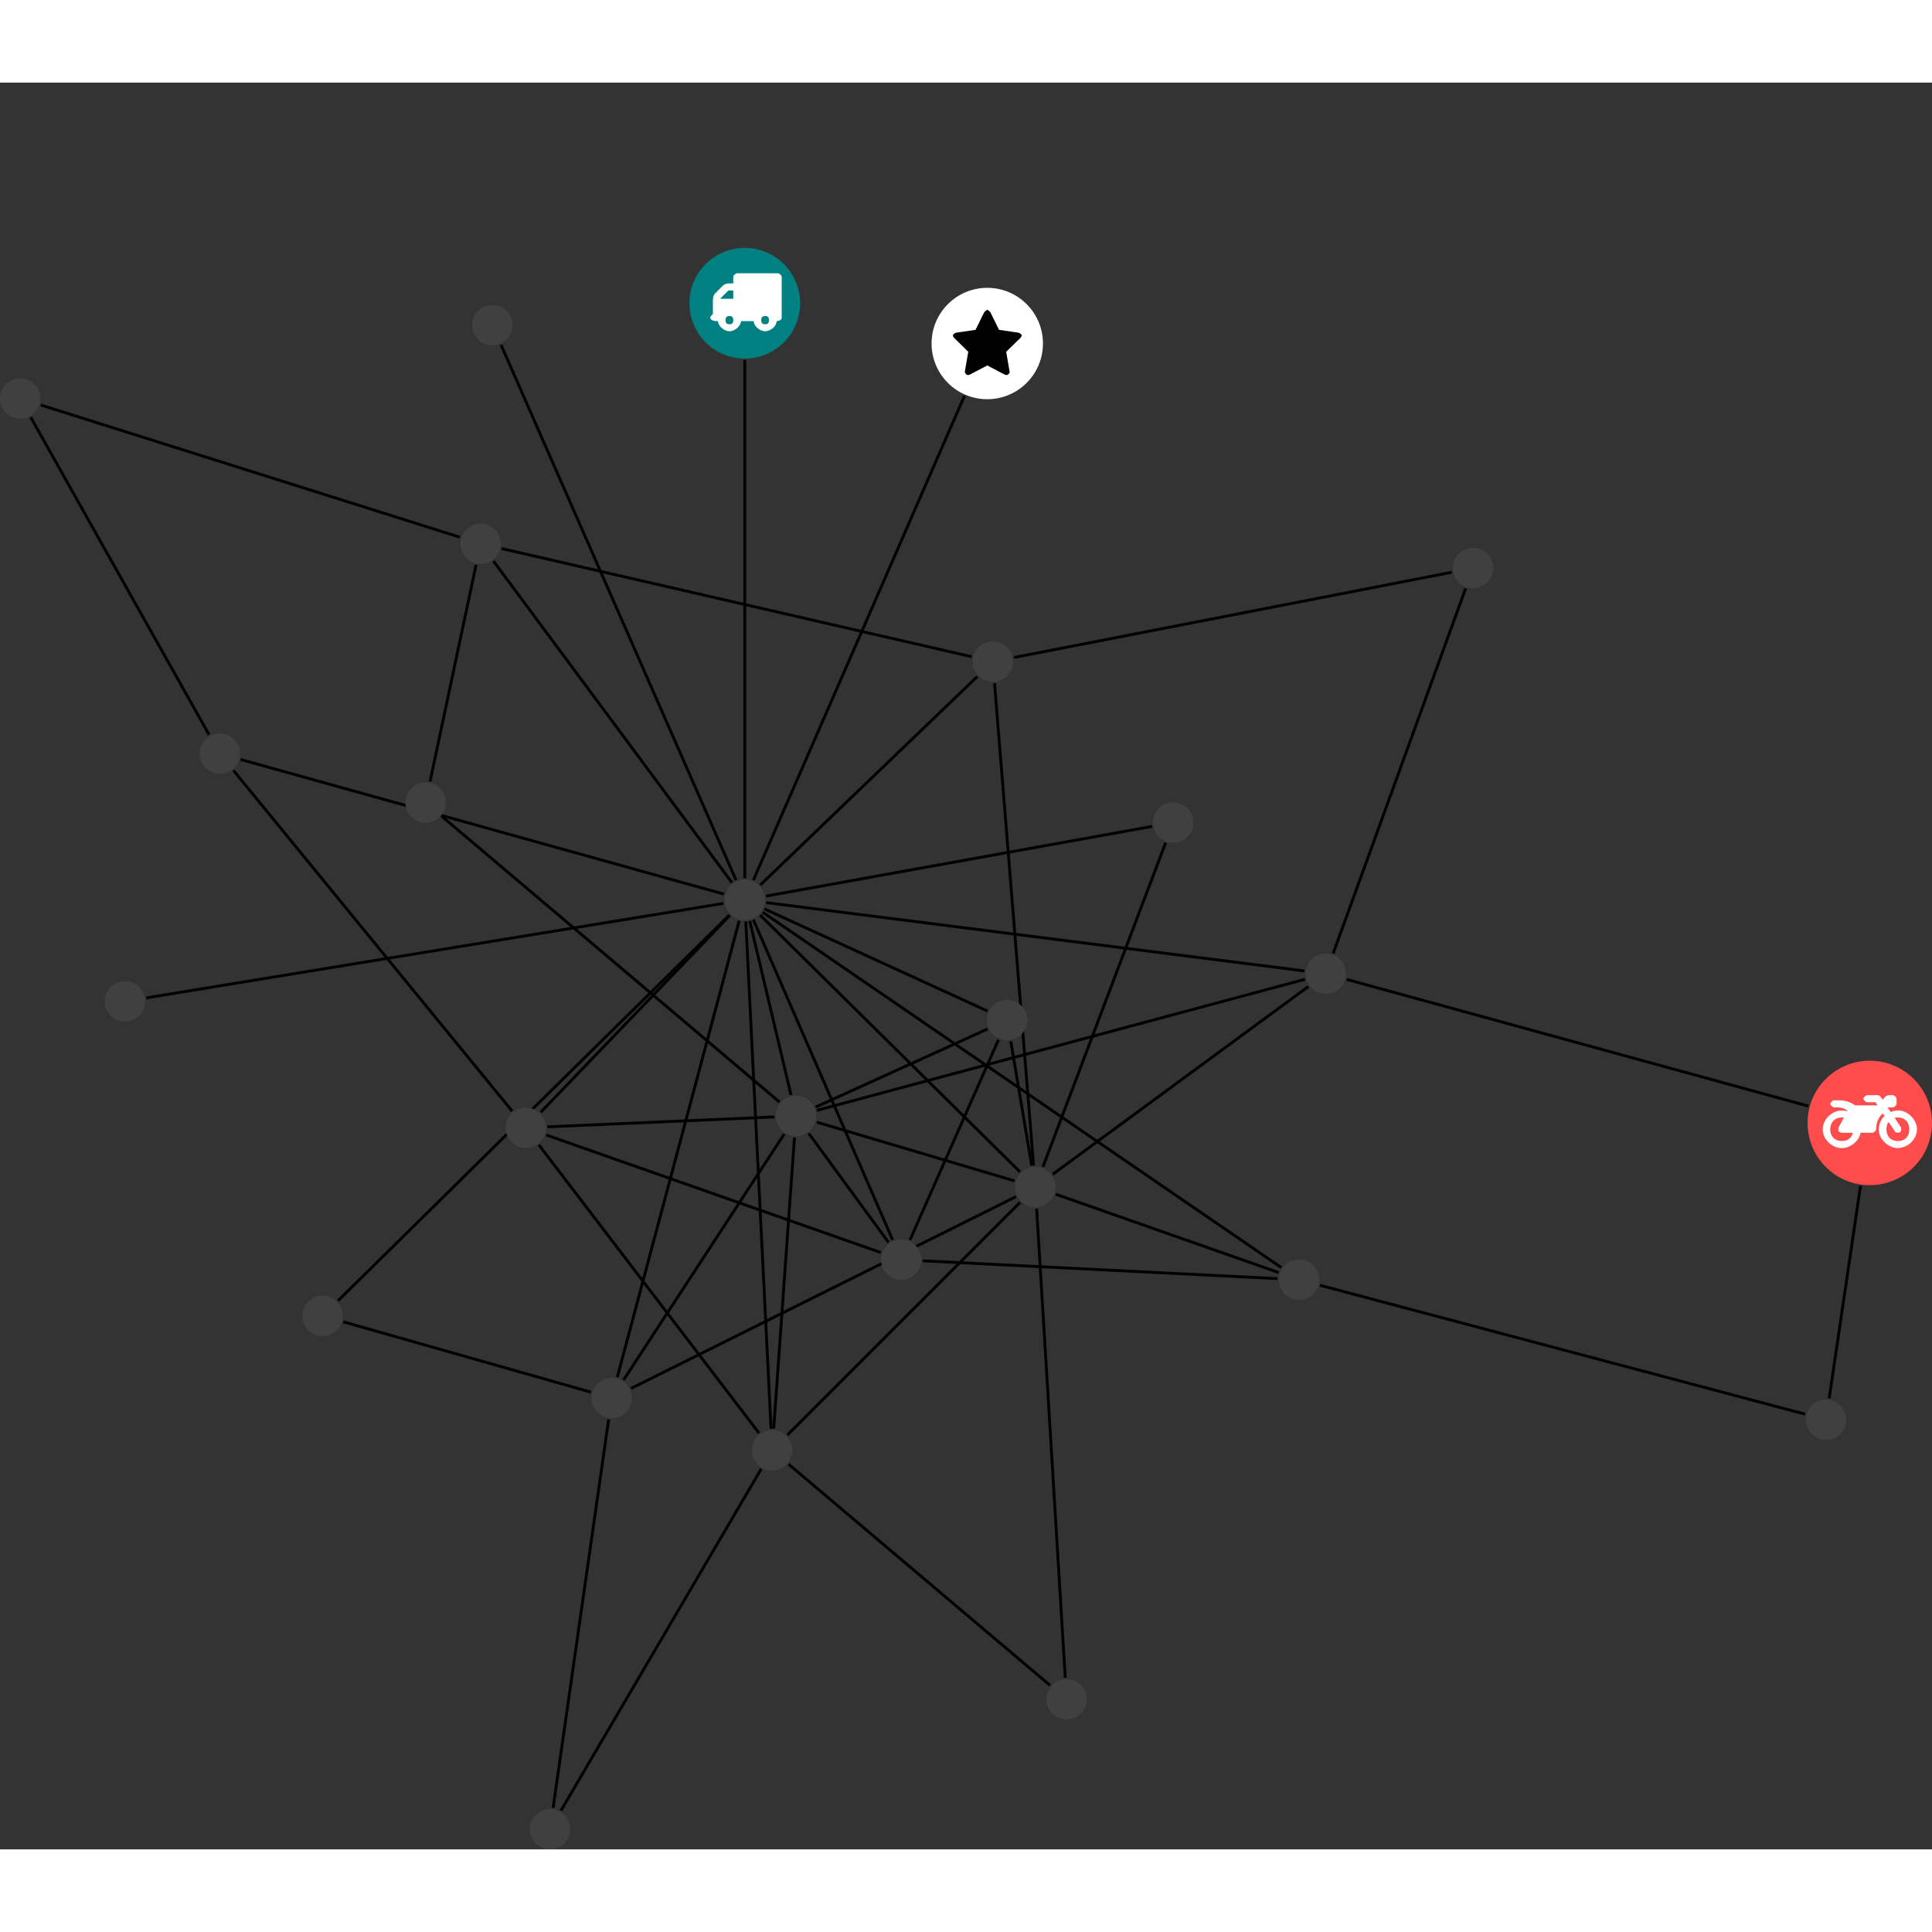 <?xml version="1.0" encoding="UTF-8"?>
<svg xmlns="http://www.w3.org/2000/svg" xmlns:xlink="http://www.w3.org/1999/xlink" width="269.722pt" height="269.722pt" viewBox="0.000 -23.070 269.722 246.652" version="1.1">
<rect x="0.000" y="-23.070" width="269.722" height="246.652" fill="#333333" stroke="none"/>
<defs>
<g>
<symbol overflow="visible" id="glyph0-0">
<path style="stroke:none;" d="M 1.422 -0.75 L 1.422 -7.922 L 3.562 -7.922 L 3.562 -0.891 L 1.422 -0.891 Z M 0.625 0 L 4.531 0 L 4.531 -8.812 L 0.438 -8.812 L 0.438 0 Z M 0.625 0 "/>
</symbol>
<symbol overflow="visible" id="glyph0-1">
<path style="stroke:none;" d="M 3.375 -0.844 C 3.375 -0.453 3.234 -0.266 2.844 -0.266 C 2.469 -0.266 2.297 -0.453 2.297 -0.844 C 2.297 -1.219 2.469 -1.422 2.844 -1.422 C 3.234 -1.422 3.375 -1.219 3.375 -0.844 Z M 1.594 -3.688 L 1.594 -3.859 C 1.594 -3.875 1.578 -3.875 1.594 -3.891 L 2.688 -4.969 C 2.703 -5 2.656 -4.984 2.688 -4.984 L 3.375 -4.984 L 3.375 -3.828 L 1.594 -3.828 Z M 8.359 -0.844 C 8.359 -0.453 8.219 -0.266 7.828 -0.266 C 7.453 -0.266 7.281 -0.453 7.281 -0.844 C 7.281 -1.219 7.453 -1.422 7.828 -1.422 C 8.219 -1.422 8.359 -1.219 8.359 -0.844 Z M 10.141 -6.891 C 10.141 -7.094 9.812 -7.391 9.609 -7.391 L 3.922 -7.391 C 3.719 -7.391 3.375 -7.094 3.375 -6.891 L 3.375 -5.969 L 2.672 -5.969 C 2.469 -5.969 2.078 -5.812 1.938 -5.672 L 0.844 -4.578 C 0.531 -4.266 0.531 -3.734 0.531 -3.328 L 0.531 -1.688 C 0.516 -1.688 0.172 -1.391 0.172 -1.203 C 0.172 -0.781 0.781 -0.703 1.062 -0.703 L 1.25 -0.703 C 1.25 -0.047 2.062 0.703 2.844 0.703 C 3.641 0.703 4.453 -0.047 4.453 -0.703 L 6.234 -0.703 C 6.234 -0.047 7.047 0.703 7.828 0.703 C 8.625 0.703 9.438 -0.047 9.438 -0.703 C 9.547 -0.703 10.141 -0.781 10.141 -1.203 Z M 10.141 -6.891 "/>
</symbol>
<symbol overflow="visible" id="glyph0-2">
<path style="stroke:none;" d="M 12.969 -2.906 C 12.844 -3.984 11.859 -5.016 10.781 -5.219 C 10.234 -5.328 9.703 -5.219 9.328 -5.031 L 8.875 -5.688 L 9.609 -5.688 C 9.812 -5.688 10.141 -5.984 10.141 -6.188 L 10.141 -6.891 C 10.141 -7.094 9.812 -7.391 9.609 -7.391 L 9.047 -7.391 C 8.969 -7.391 8.734 -7.312 8.656 -7.25 L 8.188 -6.766 L 7.891 -7.203 C 7.828 -7.281 7.594 -7.391 7.484 -7.391 L 6.078 -7.391 C 5.906 -7.391 5.547 -7.125 5.516 -6.953 C 5.484 -6.734 5.828 -6.406 6.047 -6.406 L 7.188 -6.406 L 7.484 -5.969 L 4.344 -5.969 C 4.141 -6.125 3.375 -6.672 2.141 -6.672 L 1.422 -6.672 C 1.219 -6.672 0.891 -6.375 0.891 -6.188 C 0.891 -5.984 1.219 -5.688 1.422 -5.688 L 1.781 -5.688 C 2.484 -5.688 2.906 -5.516 3.281 -5.188 L 3.25 -5.141 C 3.078 -5.188 2.797 -5.25 2.5 -5.25 C 1.109 -5.25 -0.172 -4 -0.172 -2.625 C -0.172 -1.25 1.109 0 2.5 0 C 3.75 0 4.953 -1.062 5.109 -2.141 L 6.766 -2.141 C 6.969 -2.141 7.281 -2.438 7.281 -2.625 C 7.281 -3.609 7.688 -4.391 8.219 -4.844 L 8.453 -4.5 C 7.969 -4.062 7.578 -3.203 7.672 -2.359 C 7.781 -1.172 8.969 -0.094 10.141 -0.016 C 11.703 0.094 13.156 -1.344 12.969 -2.906 Z M 2.5 -0.984 C 1.516 -0.984 0.875 -1.641 0.875 -2.625 C 0.875 -3.594 1.516 -4.281 2.5 -4.281 C 2.672 -4.281 2.844 -4.234 2.781 -4.25 L 2.047 -2.891 C 2 -2.781 2 -2.469 2.047 -2.359 C 2.125 -2.25 2.375 -2.141 2.5 -2.141 L 4.031 -2.141 C 3.891 -1.453 3.344 -0.984 2.5 -0.984 Z M 10.328 -0.984 C 9.344 -0.984 8.719 -1.641 8.719 -2.625 C 8.719 -3.109 8.859 -3.469 9.031 -3.641 L 9.906 -2.328 C 9.969 -2.219 10.203 -2.141 10.328 -2.141 C 10.391 -2.141 10.594 -2.188 10.641 -2.234 C 10.812 -2.344 10.844 -2.75 10.734 -2.922 L 9.875 -4.219 C 9.859 -4.219 10.094 -4.281 10.328 -4.281 C 11.297 -4.281 11.922 -3.594 11.922 -2.625 C 11.922 -1.641 11.297 -0.984 10.328 -0.984 Z M 10.328 -0.984 "/>
</symbol>
<symbol overflow="visible" id="glyph0-3">
<path style="stroke:none;" d="M 9.438 -5.078 C 9.438 -5.25 9.078 -5.453 8.938 -5.469 L 6.266 -5.859 L 5.078 -8.266 C 5.031 -8.375 4.75 -8.641 4.625 -8.641 C 4.5 -8.641 4.234 -8.375 4.172 -8.266 L 2.984 -5.859 L 0.312 -5.469 C 0.172 -5.453 -0.172 -5.25 -0.172 -5.078 C -0.172 -4.969 -0.062 -4.781 0.016 -4.719 L 1.969 -2.797 L 1.5 -0.062 C 1.5 -0.016 1.5 0.016 1.5 0.047 C 1.5 0.203 1.75 0.453 1.906 0.453 C 1.984 0.453 2.188 0.406 2.25 0.359 L 4.625 -0.891 L 7 0.359 C 7.062 0.406 7.266 0.453 7.344 0.453 C 7.5 0.453 7.75 0.203 7.75 0.047 C 7.75 0.016 7.75 -0.016 7.734 -0.062 L 7.266 -2.797 L 9.234 -4.719 C 9.297 -4.781 9.438 -4.969 9.438 -5.078 Z M 9.438 -5.078 "/>
</symbol>
</g>
<clipPath id="clip1">
  <path d="M 72 164 L 112 164 L 112 223.582 L 72 223.582 Z M 72 164 "/>
</clipPath>
<clipPath id="clip2">
  <path d="M 71 157 L 91 157 L 91 223.582 L 71 223.582 Z M 71 157 "/>
</clipPath>
<clipPath id="clip3">
  <path d="M 73 217 L 80 217 L 80 223.582 L 73 223.582 Z M 73 217 "/>
</clipPath>
<clipPath id="clip4">
  <path d="M 252 113 L 269.723 113 L 269.723 131 L 252 131 Z M 252 113 "/>
</clipPath>
</defs>
<g id="surface1">
<path style="fill:none;stroke-width:0.399;stroke-linecap:butt;stroke-linejoin:miter;stroke:rgb(0%,0%,0%);stroke-opacity:1;stroke-miterlimit:10;" d="M -0 -7.927 L -0 -80.283 " transform="matrix(1,0,0,-1,103.973,7.729)"/>
<path style="fill:none;stroke-width:0.399;stroke-linecap:butt;stroke-linejoin:miter;stroke:rgb(0%,0%,0%);stroke-opacity:1;stroke-miterlimit:10;" d="M -43.934 -66.767 L -37.508 -36.525 " transform="matrix(1,0,0,-1,103.973,7.729)"/>
<path style="fill:none;stroke-width:0.399;stroke-linecap:butt;stroke-linejoin:miter;stroke:rgb(0%,0%,0%);stroke-opacity:1;stroke-miterlimit:10;" d="M -42.254 -71.666 L 4.851 -111.517 " transform="matrix(1,0,0,-1,103.973,7.729)"/>
<g clip-path="url(#clip1)" clip-rule="nonzero">
<path style="fill:none;stroke-width:0.399;stroke-linecap:butt;stroke-linejoin:miter;stroke:rgb(0%,0%,0%);stroke-opacity:1;stroke-miterlimit:10;" d="M -25.657 -210.435 L 2.297 -162.74 " transform="matrix(1,0,0,-1,103.973,7.729)"/>
</g>
<g clip-path="url(#clip2)" clip-rule="nonzero">
<path style="fill:none;stroke-width:0.399;stroke-linecap:butt;stroke-linejoin:miter;stroke:rgb(0%,0%,0%);stroke-opacity:1;stroke-miterlimit:10;" d="M -26.754 -210.052 L -19 -155.833 " transform="matrix(1,0,0,-1,103.973,7.729)"/>
</g>
<path style="fill:none;stroke-width:0.399;stroke-linecap:butt;stroke-linejoin:miter;stroke:rgb(0%,0%,0%);stroke-opacity:1;stroke-miterlimit:10;" d="M 155.769 -123.232 L 151.394 -152.884 " transform="matrix(1,0,0,-1,103.973,7.729)"/>
<path style="fill:none;stroke-width:0.399;stroke-linecap:butt;stroke-linejoin:miter;stroke:rgb(0%,0%,0%);stroke-opacity:1;stroke-miterlimit:10;" d="M 148.492 -112.087 L 84.031 -94.4 " transform="matrix(1,0,0,-1,103.973,7.729)"/>
<path style="fill:none;stroke-width:0.399;stroke-linecap:butt;stroke-linejoin:miter;stroke:rgb(0%,0%,0%);stroke-opacity:1;stroke-miterlimit:10;" d="M 148.039 -155.095 L 80.3 -137.099 " transform="matrix(1,0,0,-1,103.973,7.729)"/>
<path style="fill:none;stroke-width:0.399;stroke-linecap:butt;stroke-linejoin:miter;stroke:rgb(0%,0%,0%);stroke-opacity:1;stroke-miterlimit:10;" d="M -39.758 -32.666 L -98.278 -14.209 " transform="matrix(1,0,0,-1,103.973,7.729)"/>
<path style="fill:none;stroke-width:0.399;stroke-linecap:butt;stroke-linejoin:miter;stroke:rgb(0%,0%,0%);stroke-opacity:1;stroke-miterlimit:10;" d="M -33.938 -34.251 L 31.687 -49.353 " transform="matrix(1,0,0,-1,103.973,7.729)"/>
<path style="fill:none;stroke-width:0.399;stroke-linecap:butt;stroke-linejoin:miter;stroke:rgb(0%,0%,0%);stroke-opacity:1;stroke-miterlimit:10;" d="M -35.082 -35.998 L -1.797 -80.876 " transform="matrix(1,0,0,-1,103.973,7.729)"/>
<path style="fill:none;stroke-width:0.399;stroke-linecap:butt;stroke-linejoin:miter;stroke:rgb(0%,0%,0%);stroke-opacity:1;stroke-miterlimit:10;" d="M -99.676 -15.931 L -74.778 -60.251 " transform="matrix(1,0,0,-1,103.973,7.729)"/>
<path style="fill:none;stroke-width:0.399;stroke-linecap:butt;stroke-linejoin:miter;stroke:rgb(0%,0%,0%);stroke-opacity:1;stroke-miterlimit:10;" d="M 30.672 -12.935 L 1.207 -80.533 " transform="matrix(1,0,0,-1,103.973,7.729)"/>
<path style="fill:none;stroke-width:0.399;stroke-linecap:butt;stroke-linejoin:miter;stroke:rgb(0%,0%,0%);stroke-opacity:1;stroke-miterlimit:10;" d="M -34.02 -5.822 L -1.215 -80.537 " transform="matrix(1,0,0,-1,103.973,7.729)"/>
<path style="fill:none;stroke-width:0.399;stroke-linecap:butt;stroke-linejoin:miter;stroke:rgb(0%,0%,0%);stroke-opacity:1;stroke-miterlimit:10;" d="M 98.707 -37.556 L 37.59 -49.455 " transform="matrix(1,0,0,-1,103.973,7.729)"/>
<path style="fill:none;stroke-width:0.399;stroke-linecap:butt;stroke-linejoin:miter;stroke:rgb(0%,0%,0%);stroke-opacity:1;stroke-miterlimit:10;" d="M 100.64 -39.814 L 82.152 -90.763 " transform="matrix(1,0,0,-1,103.973,7.729)"/>
<path style="fill:none;stroke-width:0.399;stroke-linecap:butt;stroke-linejoin:miter;stroke:rgb(0%,0%,0%);stroke-opacity:1;stroke-miterlimit:10;" d="M 58.754 -75.326 L 41.632 -120.564 " transform="matrix(1,0,0,-1,103.973,7.729)"/>
<path style="fill:none;stroke-width:0.399;stroke-linecap:butt;stroke-linejoin:miter;stroke:rgb(0%,0%,0%);stroke-opacity:1;stroke-miterlimit:10;" d="M 56.851 -73.041 L 2.968 -82.763 " transform="matrix(1,0,0,-1,103.973,7.729)"/>
<path style="fill:none;stroke-width:0.399;stroke-linecap:butt;stroke-linejoin:miter;stroke:rgb(0%,0%,0%);stroke-opacity:1;stroke-miterlimit:10;" d="M -83.567 -96.978 L -2.977 -83.787 " transform="matrix(1,0,0,-1,103.973,7.729)"/>
<path style="fill:none;stroke-width:0.399;stroke-linecap:butt;stroke-linejoin:miter;stroke:rgb(0%,0%,0%);stroke-opacity:1;stroke-miterlimit:10;" d="M -71.387 -65.216 L -32.481 -112.779 " transform="matrix(1,0,0,-1,103.973,7.729)"/>
<path style="fill:none;stroke-width:0.399;stroke-linecap:butt;stroke-linejoin:miter;stroke:rgb(0%,0%,0%);stroke-opacity:1;stroke-miterlimit:10;" d="M -70.391 -63.693 L -2.907 -82.49 " transform="matrix(1,0,0,-1,103.973,7.729)"/>
<path style="fill:none;stroke-width:0.399;stroke-linecap:butt;stroke-linejoin:miter;stroke:rgb(0%,0%,0%);stroke-opacity:1;stroke-miterlimit:10;" d="M -56.032 -142.205 L -21.477 -152.021 " transform="matrix(1,0,0,-1,103.973,7.729)"/>
<path style="fill:none;stroke-width:0.399;stroke-linecap:butt;stroke-linejoin:miter;stroke:rgb(0%,0%,0%);stroke-opacity:1;stroke-miterlimit:10;" d="M -56.785 -139.259 L -2.149 -85.416 " transform="matrix(1,0,0,-1,103.973,7.729)"/>
<path style="fill:none;stroke-width:0.399;stroke-linecap:butt;stroke-linejoin:miter;stroke:rgb(0%,0%,0%);stroke-opacity:1;stroke-miterlimit:10;" d="M -27.723 -116.115 L 19 -132.533 " transform="matrix(1,0,0,-1,103.973,7.729)"/>
<path style="fill:none;stroke-width:0.399;stroke-linecap:butt;stroke-linejoin:miter;stroke:rgb(0%,0%,0%);stroke-opacity:1;stroke-miterlimit:10;" d="M -28.739 -117.509 L 1.992 -157.74 " transform="matrix(1,0,0,-1,103.973,7.729)"/>
<path style="fill:none;stroke-width:0.399;stroke-linecap:butt;stroke-linejoin:miter;stroke:rgb(0%,0%,0%);stroke-opacity:1;stroke-miterlimit:10;" d="M -27.555 -114.982 L 4.14 -113.599 " transform="matrix(1,0,0,-1,103.973,7.729)"/>
<path style="fill:none;stroke-width:0.399;stroke-linecap:butt;stroke-linejoin:miter;stroke:rgb(0%,0%,0%);stroke-opacity:1;stroke-miterlimit:10;" d="M -28.477 -112.939 L -2.09 -85.474 " transform="matrix(1,0,0,-1,103.973,7.729)"/>
<path style="fill:none;stroke-width:0.399;stroke-linecap:butt;stroke-linejoin:miter;stroke:rgb(0%,0%,0%);stroke-opacity:1;stroke-miterlimit:10;" d="M 34.871 -53.041 L 40.324 -120.38 " transform="matrix(1,0,0,-1,103.973,7.729)"/>
<path style="fill:none;stroke-width:0.399;stroke-linecap:butt;stroke-linejoin:miter;stroke:rgb(0%,0%,0%);stroke-opacity:1;stroke-miterlimit:10;" d="M 32.453 -52.123 L 2.175 -81.209 " transform="matrix(1,0,0,-1,103.973,7.729)"/>
<path style="fill:none;stroke-width:0.399;stroke-linecap:butt;stroke-linejoin:miter;stroke:rgb(0%,0%,0%);stroke-opacity:1;stroke-miterlimit:10;" d="M 42.625 -192.958 L 6.129 -162.087 " transform="matrix(1,0,0,-1,103.973,7.729)"/>
<path style="fill:none;stroke-width:0.399;stroke-linecap:butt;stroke-linejoin:miter;stroke:rgb(0%,0%,0%);stroke-opacity:1;stroke-miterlimit:10;" d="M 44.746 -191.896 L 40.75 -126.4 " transform="matrix(1,0,0,-1,103.973,7.729)"/>
<path style="fill:none;stroke-width:0.399;stroke-linecap:butt;stroke-linejoin:miter;stroke:rgb(0%,0%,0%);stroke-opacity:1;stroke-miterlimit:10;" d="M 74.371 -136.173 L 24.863 -133.685 " transform="matrix(1,0,0,-1,103.973,7.729)"/>
<path style="fill:none;stroke-width:0.399;stroke-linecap:butt;stroke-linejoin:miter;stroke:rgb(0%,0%,0%);stroke-opacity:1;stroke-miterlimit:10;" d="M 74.539 -135.326 L 43.414 -124.388 " transform="matrix(1,0,0,-1,103.973,7.729)"/>
<path style="fill:none;stroke-width:0.399;stroke-linecap:butt;stroke-linejoin:miter;stroke:rgb(0%,0%,0%);stroke-opacity:1;stroke-miterlimit:10;" d="M 74.898 -134.619 L 2.488 -85.005 " transform="matrix(1,0,0,-1,103.973,7.729)"/>
<path style="fill:none;stroke-width:0.399;stroke-linecap:butt;stroke-linejoin:miter;stroke:rgb(0%,0%,0%);stroke-opacity:1;stroke-miterlimit:10;" d="M 35.418 -102.834 L 23.07 -130.775 " transform="matrix(1,0,0,-1,103.973,7.729)"/>
<path style="fill:none;stroke-width:0.399;stroke-linecap:butt;stroke-linejoin:miter;stroke:rgb(0%,0%,0%);stroke-opacity:1;stroke-miterlimit:10;" d="M 33.89 -101.322 L 9.902 -112.22 " transform="matrix(1,0,0,-1,103.973,7.729)"/>
<path style="fill:none;stroke-width:0.399;stroke-linecap:butt;stroke-linejoin:miter;stroke:rgb(0%,0%,0%);stroke-opacity:1;stroke-miterlimit:10;" d="M 37.14 -103.048 L 40.066 -120.412 " transform="matrix(1,0,0,-1,103.973,7.729)"/>
<path style="fill:none;stroke-width:0.399;stroke-linecap:butt;stroke-linejoin:miter;stroke:rgb(0%,0%,0%);stroke-opacity:1;stroke-miterlimit:10;" d="M 33.894 -98.818 L 2.746 -84.556 " transform="matrix(1,0,0,-1,103.973,7.729)"/>
<path style="fill:none;stroke-width:0.399;stroke-linecap:butt;stroke-linejoin:miter;stroke:rgb(0%,0%,0%);stroke-opacity:1;stroke-miterlimit:10;" d="M 20.066 -131.099 L 8.937 -115.904 " transform="matrix(1,0,0,-1,103.973,7.729)"/>
<path style="fill:none;stroke-width:0.399;stroke-linecap:butt;stroke-linejoin:miter;stroke:rgb(0%,0%,0%);stroke-opacity:1;stroke-miterlimit:10;" d="M 20.644 -130.767 L 1.203 -86.068 " transform="matrix(1,0,0,-1,103.973,7.729)"/>
<path style="fill:none;stroke-width:0.399;stroke-linecap:butt;stroke-linejoin:miter;stroke:rgb(0%,0%,0%);stroke-opacity:1;stroke-miterlimit:10;" d="M 78.207 -94.384 L 10.07 -112.685 " transform="matrix(1,0,0,-1,103.973,7.729)"/>
<path style="fill:none;stroke-width:0.399;stroke-linecap:butt;stroke-linejoin:miter;stroke:rgb(0%,0%,0%);stroke-opacity:1;stroke-miterlimit:10;" d="M 78.687 -95.388 L 43 -121.603 " transform="matrix(1,0,0,-1,103.973,7.729)"/>
<path style="fill:none;stroke-width:0.399;stroke-linecap:butt;stroke-linejoin:miter;stroke:rgb(0%,0%,0%);stroke-opacity:1;stroke-miterlimit:10;" d="M 78.129 -93.22 L 2.992 -83.681 " transform="matrix(1,0,0,-1,103.973,7.729)"/>
<path style="fill:none;stroke-width:0.399;stroke-linecap:butt;stroke-linejoin:miter;stroke:rgb(0%,0%,0%);stroke-opacity:1;stroke-miterlimit:10;" d="M 4.039 -157.126 L 6.941 -116.478 " transform="matrix(1,0,0,-1,103.973,7.729)"/>
<path style="fill:none;stroke-width:0.399;stroke-linecap:butt;stroke-linejoin:miter;stroke:rgb(0%,0%,0%);stroke-opacity:1;stroke-miterlimit:10;" d="M 5.957 -158.001 L 38.433 -125.521 " transform="matrix(1,0,0,-1,103.973,7.729)"/>
<path style="fill:none;stroke-width:0.399;stroke-linecap:butt;stroke-linejoin:miter;stroke:rgb(0%,0%,0%);stroke-opacity:1;stroke-miterlimit:10;" d="M 3.672 -157.123 L 0.148 -86.314 " transform="matrix(1,0,0,-1,103.973,7.729)"/>
<path style="fill:none;stroke-width:0.399;stroke-linecap:butt;stroke-linejoin:miter;stroke:rgb(0%,0%,0%);stroke-opacity:1;stroke-miterlimit:10;" d="M -16.922 -150.322 L 5.504 -115.994 " transform="matrix(1,0,0,-1,103.973,7.729)"/>
<path style="fill:none;stroke-width:0.399;stroke-linecap:butt;stroke-linejoin:miter;stroke:rgb(0%,0%,0%);stroke-opacity:1;stroke-miterlimit:10;" d="M -15.871 -151.501 L 37.863 -124.732 " transform="matrix(1,0,0,-1,103.973,7.729)"/>
<path style="fill:none;stroke-width:0.399;stroke-linecap:butt;stroke-linejoin:miter;stroke:rgb(0%,0%,0%);stroke-opacity:1;stroke-miterlimit:10;" d="M -17.793 -149.931 L -0.778 -86.216 " transform="matrix(1,0,0,-1,103.973,7.729)"/>
<path style="fill:none;stroke-width:0.399;stroke-linecap:butt;stroke-linejoin:miter;stroke:rgb(0%,0%,0%);stroke-opacity:1;stroke-miterlimit:10;" d="M 10.047 -114.326 L 37.672 -122.529 " transform="matrix(1,0,0,-1,103.973,7.729)"/>
<path style="fill:none;stroke-width:0.399;stroke-linecap:butt;stroke-linejoin:miter;stroke:rgb(0%,0%,0%);stroke-opacity:1;stroke-miterlimit:10;" d="M 6.457 -110.533 L 0.695 -86.236 " transform="matrix(1,0,0,-1,103.973,7.729)"/>
<path style="fill:none;stroke-width:0.399;stroke-linecap:butt;stroke-linejoin:miter;stroke:rgb(0%,0%,0%);stroke-opacity:1;stroke-miterlimit:10;" d="M 38.422 -121.267 L 2.148 -85.419 " transform="matrix(1,0,0,-1,103.973,7.729)"/>
<path style=" stroke:none;fill-rule:nonzero;fill:rgb(0%,50%,50%);fill-opacity:1;" d="M 111.703 7.73 C 111.703 3.461 108.242 0 103.973 0 C 99.703 0 96.246 3.461 96.246 7.73 C 96.246 11.996 99.703 15.457 103.973 15.457 C 108.242 15.457 111.703 11.996 111.703 7.73 Z M 111.703 7.73 "/>
<g style="fill:rgb(100%,100%,100%);fill-opacity:1;">
  <use xlink:href="#glyph0-1" x="98.992" y="10.932"/>
</g>
<path style=" stroke:none;fill-rule:nonzero;fill:rgb(25%,25%,25%);fill-opacity:1;" d="M 62.23 77.445 C 62.23 75.887 60.969 74.625 59.414 74.625 C 57.859 74.625 56.598 75.887 56.598 77.445 C 56.598 79 57.859 80.262 59.414 80.262 C 60.969 80.262 62.23 79 62.23 77.445 Z M 62.23 77.445 "/>
<g clip-path="url(#clip3)" clip-rule="nonzero">
<path style=" stroke:none;fill-rule:nonzero;fill:rgb(25%,25%,25%);fill-opacity:1;" d="M 79.609 220.766 C 79.609 219.207 78.348 217.945 76.793 217.945 C 75.234 217.945 73.973 219.207 73.973 220.766 C 73.973 222.32 75.234 223.582 76.793 223.582 C 78.348 223.582 79.609 222.32 79.609 220.766 Z M 79.609 220.766 "/>
</g>
<g clip-path="url(#clip4)" clip-rule="nonzero">
<path style=" stroke:none;fill-rule:nonzero;fill:rgb(100%,29.999%,29.999%);fill-opacity:1;" d="M 269.723 122.168 C 269.723 117.371 265.832 113.48 261.035 113.48 C 256.238 113.48 252.348 117.371 252.348 122.168 C 252.348 126.965 256.238 130.855 261.035 130.855 C 265.832 130.855 269.723 126.965 269.723 122.168 Z M 269.723 122.168 "/>
</g>
<g style="fill:rgb(100%,100%,100%);fill-opacity:1;">
  <use xlink:href="#glyph0-2" x="254.634" y="125.68"/>
</g>
<path style=" stroke:none;fill-rule:nonzero;fill:rgb(25%,25%,25%);fill-opacity:1;" d="M 257.742 163.598 C 257.742 162.039 256.48 160.777 254.926 160.777 C 253.371 160.777 252.109 162.039 252.109 163.598 C 252.109 165.152 253.371 166.414 254.926 166.414 C 256.48 166.414 257.742 165.152 257.742 163.598 Z M 257.742 163.598 "/>
<path style=" stroke:none;fill-rule:nonzero;fill:rgb(25%,25%,25%);fill-opacity:1;" d="M 69.91 41.301 C 69.91 39.746 68.648 38.484 67.094 38.484 C 65.539 38.484 64.277 39.746 64.277 41.301 C 64.277 42.859 65.539 44.121 67.094 44.121 C 68.648 44.121 69.91 42.859 69.91 41.301 Z M 69.91 41.301 "/>
<path style=" stroke:none;fill-rule:nonzero;fill:rgb(25%,25%,25%);fill-opacity:1;" d="M 5.637 21.031 C 5.637 19.477 4.375 18.215 2.816 18.215 C 1.262 18.215 0 19.477 0 21.031 C 0 22.586 1.262 23.848 2.816 23.848 C 4.375 23.848 5.637 22.586 5.637 21.031 Z M 5.637 21.031 "/>
<path style=" stroke:none;fill-rule:nonzero;fill:rgb(100%,100%,100%);fill-opacity:1;" d="M 145.605 13.352 C 145.605 9.059 142.125 5.578 137.828 5.578 C 133.535 5.578 130.055 9.059 130.055 13.352 C 130.055 17.648 133.535 21.129 137.828 21.129 C 142.125 21.129 145.605 17.648 145.605 13.352 Z M 145.605 13.352 "/>
<g style="fill:rgb(0%,0%,0%);fill-opacity:1;">
  <use xlink:href="#glyph0-3" x="133.207" y="17.303"/>
</g>
<path style=" stroke:none;fill-rule:nonzero;fill:rgb(25%,25%,25%);fill-opacity:1;" d="M 71.559 10.785 C 71.559 9.23 70.297 7.969 68.738 7.969 C 67.184 7.969 65.922 9.23 65.922 10.785 C 65.922 12.344 67.184 13.605 68.738 13.605 C 70.297 13.605 71.559 12.344 71.559 10.785 Z M 71.559 10.785 "/>
<path style=" stroke:none;fill-rule:nonzero;fill:rgb(25%,25%,25%);fill-opacity:1;" d="M 208.461 44.707 C 208.461 43.152 207.199 41.891 205.641 41.891 C 204.086 41.891 202.824 43.152 202.824 44.707 C 202.824 46.262 204.086 47.523 205.641 47.523 C 207.199 47.523 208.461 46.262 208.461 44.707 Z M 208.461 44.707 "/>
<path style=" stroke:none;fill-rule:nonzero;fill:rgb(25%,25%,25%);fill-opacity:1;" d="M 166.613 80.23 C 166.613 78.676 165.352 77.414 163.797 77.414 C 162.238 77.414 160.977 78.676 160.977 80.23 C 160.977 81.789 162.238 83.051 163.797 83.051 C 165.352 83.051 166.613 81.789 166.613 80.23 Z M 166.613 80.23 "/>
<path style=" stroke:none;fill-rule:nonzero;fill:rgb(25%,25%,25%);fill-opacity:1;" d="M 20.25 105.195 C 20.25 103.637 18.988 102.375 17.43 102.375 C 15.875 102.375 14.613 103.637 14.613 105.195 C 14.613 106.75 15.875 108.012 17.43 108.012 C 18.988 108.012 20.25 106.75 20.25 105.195 Z M 20.25 105.195 "/>
<path style=" stroke:none;fill-rule:nonzero;fill:rgb(25%,25%,25%);fill-opacity:1;" d="M 33.492 70.609 C 33.492 69.055 32.23 67.793 30.676 67.793 C 29.121 67.793 27.859 69.055 27.859 70.609 C 27.859 72.168 29.121 73.43 30.676 73.43 C 32.23 73.43 33.492 72.168 33.492 70.609 Z M 33.492 70.609 "/>
<path style=" stroke:none;fill-rule:nonzero;fill:rgb(25%,25%,25%);fill-opacity:1;" d="M 47.855 149.105 C 47.855 147.547 46.594 146.285 45.039 146.285 C 43.48 146.285 42.219 147.547 42.219 149.105 C 42.219 150.66 43.48 151.922 45.039 151.922 C 46.594 151.922 47.855 150.66 47.855 149.105 Z M 47.855 149.105 "/>
<path style=" stroke:none;fill-rule:nonzero;fill:rgb(25%,25%,25%);fill-opacity:1;" d="M 76.223 122.84 C 76.223 121.285 74.961 120.023 73.402 120.023 C 71.848 120.023 70.586 121.285 70.586 122.84 C 70.586 124.398 71.848 125.66 73.402 125.66 C 74.961 125.66 76.223 124.398 76.223 122.84 Z M 76.223 122.84 "/>
<path style=" stroke:none;fill-rule:nonzero;fill:rgb(25%,25%,25%);fill-opacity:1;" d="M 141.418 57.762 C 141.418 56.203 140.156 54.941 138.602 54.941 C 137.043 54.941 135.781 56.203 135.781 57.762 C 135.781 59.316 137.043 60.578 138.602 60.578 C 140.156 60.578 141.418 59.316 141.418 57.762 Z M 141.418 57.762 "/>
<path style=" stroke:none;fill-rule:nonzero;fill:rgb(25%,25%,25%);fill-opacity:1;" d="M 151.719 202.637 C 151.719 201.078 150.457 199.816 148.902 199.816 C 147.344 199.816 146.082 201.078 146.082 202.637 C 146.082 204.191 147.344 205.453 148.902 205.453 C 150.457 205.453 151.719 204.191 151.719 202.637 Z M 151.719 202.637 "/>
<path style=" stroke:none;fill-rule:nonzero;fill:rgb(25%,25%,25%);fill-opacity:1;" d="M 184.176 144.055 C 184.176 142.496 182.914 141.234 181.359 141.234 C 179.801 141.234 178.539 142.496 178.539 144.055 C 178.539 145.609 179.801 146.871 181.359 146.871 C 182.914 146.871 184.176 145.609 184.176 144.055 Z M 184.176 144.055 "/>
<path style=" stroke:none;fill-rule:nonzero;fill:rgb(25%,25%,25%);fill-opacity:1;" d="M 143.426 107.801 C 143.426 106.246 142.164 104.984 140.609 104.984 C 139.051 104.984 137.789 106.246 137.789 107.801 C 137.789 109.355 139.051 110.617 140.609 110.617 C 142.164 110.617 143.426 109.355 143.426 107.801 Z M 143.426 107.801 "/>
<path style=" stroke:none;fill-rule:nonzero;fill:rgb(25%,25%,25%);fill-opacity:1;" d="M 128.641 141.262 C 128.641 139.707 127.379 138.445 125.82 138.445 C 124.266 138.445 123.004 139.707 123.004 141.262 C 123.004 142.82 124.266 144.078 125.82 144.078 C 127.379 144.078 128.641 142.82 128.641 141.262 Z M 128.641 141.262 "/>
<path style=" stroke:none;fill-rule:nonzero;fill:rgb(25%,25%,25%);fill-opacity:1;" d="M 187.91 101.328 C 187.91 99.773 186.648 98.512 185.094 98.512 C 183.535 98.512 182.273 99.773 182.273 101.328 C 182.273 102.887 183.535 104.148 185.094 104.148 C 186.648 104.148 187.91 102.887 187.91 101.328 Z M 187.91 101.328 "/>
<path style=" stroke:none;fill-rule:nonzero;fill:rgb(25%,25%,25%);fill-opacity:1;" d="M 110.613 167.863 C 110.613 166.309 109.352 165.047 107.797 165.047 C 106.238 165.047 104.977 166.309 104.977 167.863 C 104.977 169.422 106.238 170.684 107.797 170.684 C 109.352 170.684 110.613 169.422 110.613 167.863 Z M 110.613 167.863 "/>
<path style=" stroke:none;fill-rule:nonzero;fill:rgb(25%,25%,25%);fill-opacity:1;" d="M 88.219 160.574 C 88.219 159.016 86.957 157.754 85.402 157.754 C 83.844 157.754 82.582 159.016 82.582 160.574 C 82.582 162.129 83.844 163.391 85.402 163.391 C 86.957 163.391 88.219 162.129 88.219 160.574 Z M 88.219 160.574 "/>
<path style=" stroke:none;fill-rule:nonzero;fill:rgb(25%,25%,25%);fill-opacity:1;" d="M 113.945 121.195 C 113.945 119.637 112.684 118.375 111.129 118.375 C 109.57 118.375 108.309 119.637 108.309 121.195 C 108.309 122.75 109.57 124.012 111.129 124.012 C 112.684 124.012 113.945 122.75 113.945 121.195 Z M 113.945 121.195 "/>
<path style=" stroke:none;fill-rule:nonzero;fill:rgb(25%,25%,25%);fill-opacity:1;" d="M 147.355 131.113 C 147.355 129.559 146.094 128.297 144.539 128.297 C 142.984 128.297 141.723 129.559 141.723 131.113 C 141.723 132.672 142.984 133.934 144.539 133.934 C 146.094 133.934 147.355 132.672 147.355 131.113 Z M 147.355 131.113 "/>
<path style=" stroke:none;fill-rule:nonzero;fill:rgb(25%,25%,25%);fill-opacity:1;" d="M 106.793 91.027 C 106.793 89.473 105.531 88.211 103.973 88.211 C 102.418 88.211 101.156 89.473 101.156 91.027 C 101.156 92.586 102.418 93.848 103.973 93.848 C 105.531 93.848 106.793 92.586 106.793 91.027 Z M 106.793 91.027 "/>
</g>
</svg>
